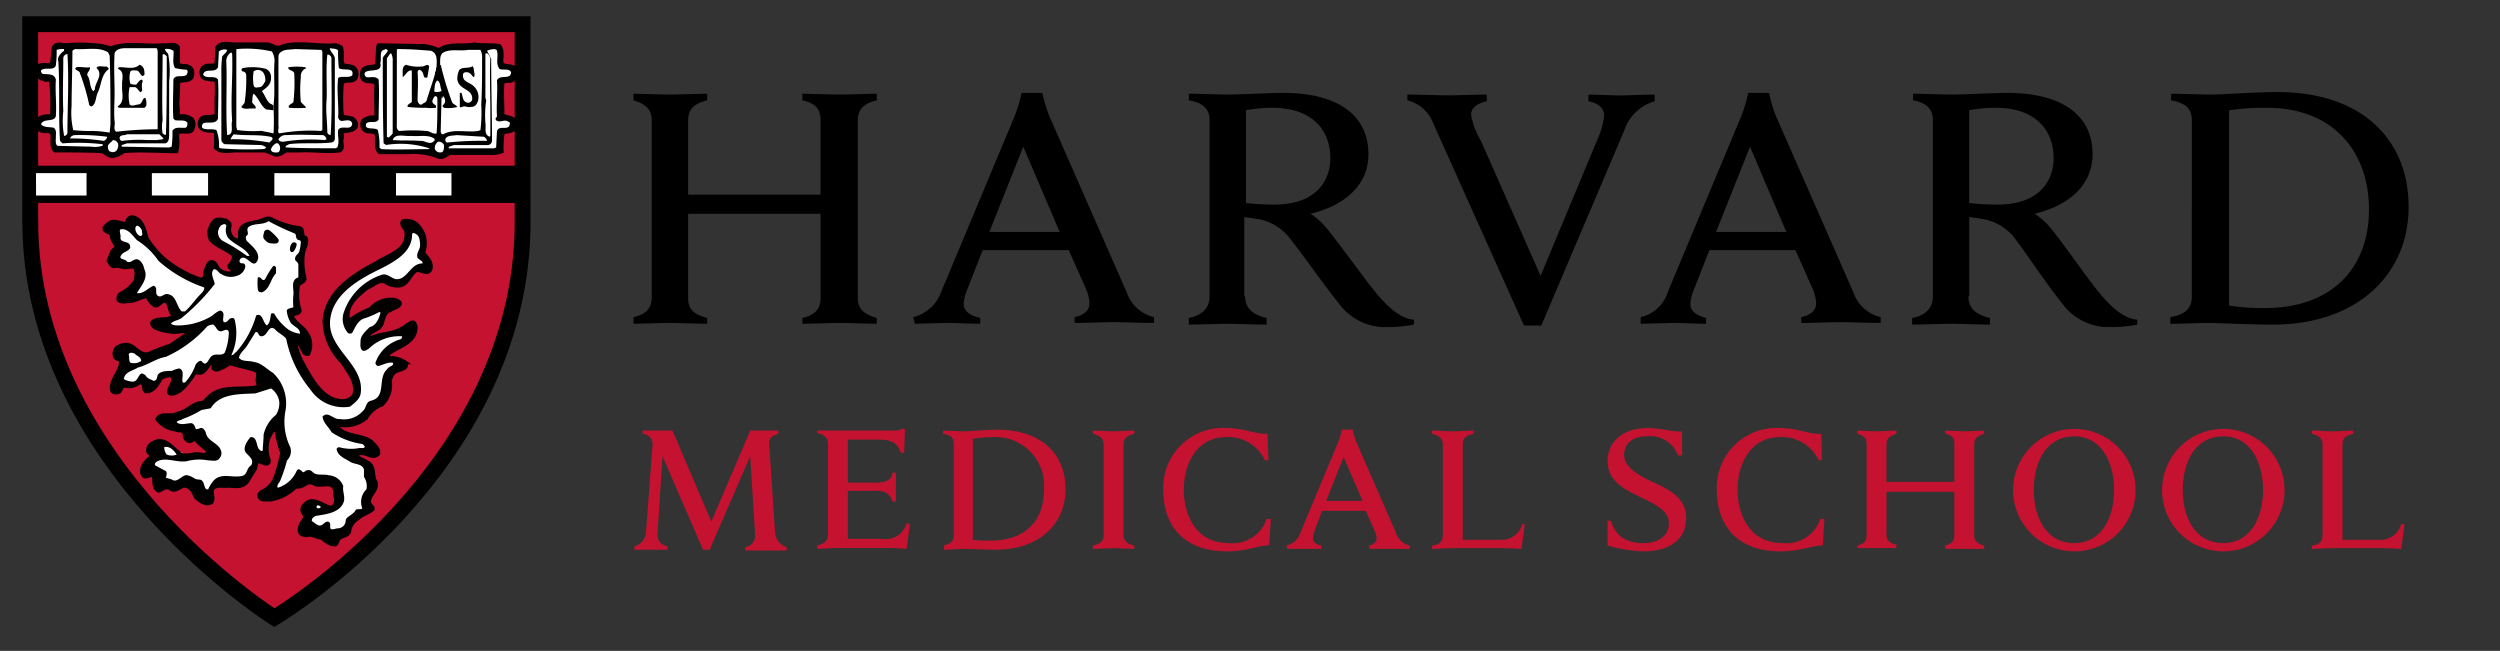 <svg xmlns="http://www.w3.org/2000/svg" xmlns:xlink="http://www.w3.org/1999/xlink" width="169" height="44" viewBox="0 0 169 44"><rect x="0" y="0" width="169" height="44" fill="#333333" stroke="none"/><defs><style>.a,.d{fill:#fff;}.a{stroke:#707070;}.b{clip-path:url(#a);}.c{fill:#c41230;}.e,.f,.g{fill:none;stroke:#000;}.e{stroke-width:1.071px;}.f{stroke-width:0.219px;}.g{stroke-width:0.223px;}</style><clipPath id="a"><rect class="a" width="169" height="44" transform="translate(0.067 -0.247)"/></clipPath></defs><g class="b" transform="translate(-0.067 0.247)"><g transform="translate(1.885 1.389)"><path d="M762.857,986.08a2.5,2.5,0,0,0-1.735-1.51v-.392c.559,0,2.35.056,2.8.056.391,0,2.013-.056,2.572-.056v.449c-.5.112-1.062.391-1.062.9a5.1,5.1,0,0,0,.671,1.789l4.028,9.119,3.8-9.119a5.612,5.612,0,0,0,.5-1.733c0-.5-.448-.839-1.064-.951v-.449c.5,0,1.735.056,2.127.056.335,0,1.789-.056,2.35-.056v.449a3.066,3.066,0,0,0-2.071,2.013l-5.594,13.147H769.01l-6.153-13.706Z" transform="translate(-667.806 -979.423)"/><path d="M727.526,999.287c.727-.168,1.23-.5,1.23-1.342V985.973c0-.783-.5-1.12-1.23-1.342v-.448c.391,0,2.013.056,2.406.056.447,0,2.181-.056,2.574-.056v.448c-.727.168-1.288.5-1.288,1.342v5.035h8.952v-5.035c0-.839-.448-1.174-1.231-1.342v-.448c.392,0,2.071.056,2.574.056.392,0,2.071-.056,2.461-.056v.448c-.727.168-1.286.5-1.286,1.342V998c0,.783.5,1.118,1.286,1.342v.392c-.391,0-2.069-.056-2.461-.056-.447,0-2.181.056-2.574.056v-.392c.727-.168,1.231-.5,1.231-1.342V992.3h-8.952V998c0,.839.5,1.118,1.288,1.342v.392c-.392,0-2.127-.056-2.574-.056-.392,0-2.071.056-2.406.056v-.448Zm18.909,0a2.7,2.7,0,0,0,1.9-1.734l4.979-11.916a10.737,10.737,0,0,0,.447-1.512h1.4a10.743,10.743,0,0,0,.447,1.512l5.259,11.971a2.555,2.555,0,0,0,1.846,1.678v.393c-.56,0-2.351-.056-2.742-.056s-2.071.056-2.63.056v-.393c.783-.168,1.007-.559,1.007-.951a2.729,2.729,0,0,0-.28-1.062l-1.12-2.518h-5.818l-1.006,2.572a3.407,3.407,0,0,0-.28,1.007c0,.448.224.783,1.12,1.007v.392c-.5,0-1.846-.056-2.183-.056l-2.237.056-.112-.448Zm9.9-5.762-2.461-5.762-2.293,5.762Zm-9.9,5.762a2.7,2.7,0,0,0,1.9-1.734l4.979-11.916a10.737,10.737,0,0,0,.447-1.512h1.4a10.743,10.743,0,0,0,.447,1.512l5.259,11.971a2.555,2.555,0,0,0,1.846,1.678v.393c-.56,0-2.351-.056-2.742-.056s-2.071.056-2.63.056v-.393c.783-.168,1.007-.559,1.007-.951a2.729,2.729,0,0,0-.28-1.062l-1.12-2.518h-5.818l-1.006,2.572a3.407,3.407,0,0,0-.28,1.007c0,.448.224.783,1.12,1.007v.392c-.5,0-1.846-.056-2.183-.056l-2.237.056-.112-.448Zm9.9-5.762-2.461-5.762-2.293,5.762Zm39.274,5.762a2.521,2.521,0,0,0,1.847-1.734l4.979-11.916a10.935,10.935,0,0,0,.447-1.512h1.4a10.824,10.824,0,0,0,.448,1.512l5.259,11.971a2.557,2.557,0,0,0,1.845,1.678v.393c-.559,0-2.35-.056-2.74-.056s-2.071.056-2.63.056v-.393c.783-.168,1.007-.559,1.007-.951a2.726,2.726,0,0,0-.28-1.062l-1.119-2.518h-5.818l-1.006,2.572a3.407,3.407,0,0,0-.28,1.007c0,.448.224.783,1.063,1.007v.392c-.5,0-1.846-.056-2.127-.056l-2.293.056v-.448Zm9.846-5.762L803,987.763l-2.293,5.762Zm25.959,5.762c.951-.168,1.454-.559,1.454-1.4V985.973c0-.839-.5-1.174-1.4-1.342v-.448c.5,0,2.237.056,2.684.056.783,0,2.91-.168,4.532-.168,5.538,0,8.839,3.078,8.839,7.777,0,4.532-3.467,7.943-9.175,7.943-1.622,0-3.636-.11-4.363-.11-.448,0-2.071.056-2.574.056v-.448Zm3.972-.783a15.154,15.154,0,0,0,2.406.168c4.643,0,7.05-2.8,7.05-6.657,0-4.028-2.517-6.881-6.882-6.881a16.445,16.445,0,0,0-2.574.168v13.2Z" transform="translate(-686.518 -979.483)"/><path d="M755.441,997.869c0,.783.5,1.23,1.454,1.454v.447c-.5,0-2.181-.055-2.684-.055-.392,0-2.071.055-2.574.055v-.447c.839-.168,1.4-.615,1.4-1.454V985.952c0-.727-.392-1.174-1.4-1.342v-.448c.5,0,2.125.056,2.63.056.783,0,2.908-.112,3.748-.112,3.693,0,5.762,1.512,5.762,4.14,0,2.071-1.566,3.469-3.916,4.029a4.585,4.585,0,0,1,1.062.95c.673.783,2.518,3.357,3.246,4.252s1.678,1.9,2.684,1.958v.335a9.4,9.4,0,0,1-1.845.168,3.87,3.87,0,0,1-3.246-1.623c-.839-1.007-2.35-3.189-3.245-4.308a3.46,3.46,0,0,0-2.405-1.4c-.223-.056-.447-.056-.727-.112v5.372Zm0-6.323a18.523,18.523,0,0,0,1.959.112c2.908,0,3.8-1.678,3.8-3.133,0-2.069-1.4-3.413-3.916-3.413a9.669,9.669,0,0,0-1.79.168v6.265Z" transform="translate(-673.089 -979.463)"/><path d="M786.846,997.869c0,.783.5,1.23,1.454,1.454v.447c-.5,0-2.182-.055-2.684-.055-.393,0-2.071.055-2.574.055v-.447c.839-.168,1.4-.615,1.4-1.454V985.952c0-.727-.391-1.174-1.342-1.342v-.448c.5,0,2.125.056,2.63.056.783,0,2.908-.112,3.747-.112,3.693,0,5.762,1.512,5.762,4.14,0,2.071-1.566,3.469-3.916,4.029a4.607,4.607,0,0,1,1.064.95c.671.783,2.461,3.357,3.188,4.252s1.679,1.9,2.684,1.958v.335a9.4,9.4,0,0,1-1.845.168,3.866,3.866,0,0,1-3.245-1.623c-.839-1.007-2.295-3.189-3.134-4.308a3.46,3.46,0,0,0-2.405-1.4c-.223-.056-.447-.056-.727-.112v5.372Zm0-6.323a18.543,18.543,0,0,0,1.958.112c2.909,0,3.8-1.678,3.8-3.133,0-2.069-1.4-3.413-3.916-3.413a9.694,9.694,0,0,0-1.79.168v6.265Z" transform="translate(-655.599 -979.463)"/><path class="c" d="M769.819,1004.926h.223a2.184,2.184,0,0,0,.727,1.118,2.582,2.582,0,0,0,1.456.393c1.062,0,1.734-.5,1.734-1.343s-.839-1.23-1.847-1.735c-.783-.391-2.293-.95-2.293-2.462,0-1.342,1.062-2.237,2.684-2.237,1.063,0,1.622.28,2.351.224v1.622h-.28a1.991,1.991,0,0,0-2.127-1.288c-1.062,0-1.51.617-1.51,1.232,0,.9,1.007,1.4,1.9,1.847,1.119.5,2.293,1.062,2.293,2.461,0,1.342-1.008,2.237-2.908,2.237a10.258,10.258,0,0,1-2.406-.391v-1.678Z" transform="translate(-662.963 -971.358)"/><path class="c" d="M780.67,1006.544c.393-.112.615-.28.615-.673v-6.209c0-.392-.223-.561-.615-.671v-.224c.168,0,1.064.056,1.288.056s1.118-.056,1.342-.056v.224c-.391.111-.671.279-.671.671v2.574h4.587v-2.574c0-.448-.223-.615-.615-.671v-.224c.224,0,1.063.056,1.342.056.224,0,1.063-.056,1.288-.056v.224c-.392.111-.671.279-.671.671v6.209c0,.392.279.561.671.673v.223H786.6v-.223c.392-.112.615-.28.615-.673v-2.964h-4.587v2.908c0,.449.28.561.671.673v.223h-2.63v-.167Z" transform="translate(-656.92 -971.298)"/><path class="c" d="M781.835,1004.813l-.112,1.791c-.615-.056-1.454.391-2.854.391-2.964,0-4.306-1.791-4.306-4.14a4.039,4.039,0,0,1,4.252-4.2c1.23,0,2.013.449,2.8.392l.056,1.789h-.224a2.72,2.72,0,0,0-2.628-1.566c-1.847,0-2.854,1.622-2.854,3.581,0,1.622.783,3.581,3.02,3.581a2.41,2.41,0,0,0,2.574-1.623Z" transform="translate(-660.322 -971.358)"/><path class="c" d="M787.426,1002.855a4.14,4.14,0,1,1,8.28,0,4.14,4.14,0,1,1-8.28,0Zm6.824,0c0-1.846-.839-3.637-2.684-3.637-1.9,0-2.742,1.735-2.742,3.637,0,1.846.839,3.581,2.742,3.581,1.845,0,2.684-1.735,2.684-3.581Z" transform="translate(-653.157 -971.358)"/><path class="c" d="M793.893,1002.855a4.14,4.14,0,1,1,8.28,0,4.14,4.14,0,1,1-8.28,0Zm6.826,0c0-1.846-.839-3.637-2.686-3.637-1.9,0-2.74,1.735-2.74,3.637,0,1.846.839,3.581,2.74,3.581,1.847,0,2.686-1.735,2.686-3.581Z" transform="translate(-649.555 -971.358)"/><path class="c" d="M735.615,998.807h5.035c.168,0,.447,0,.559-.112h.224l-.056,1.622h-.224c-.168-.5-.447-.9-1.454-.9h-2.127v2.91h1.735a2.31,2.31,0,0,0,.673-.056.663.663,0,0,0,.615-.617h.224v1.958h-.224a.934.934,0,0,0-.615-.671,2.314,2.314,0,0,0-.673-.056h-1.735v3.245h2.407a1.423,1.423,0,0,0,1.566-1.063l.223.056-.223,1.678c-.783-.056-1.231-.056-2.07-.056H736.9c-.223,0-1.118.056-1.4.056v-.223c.447-.112.727-.28.727-.729V999.7c0-.392-.224-.615-.727-.727v-.168Z" transform="translate(-682.075 -971.338)"/><path class="c" d="M748.2,999.718c0-.392-.224-.617-.729-.727v-.224c.28,0,1.175.056,1.4.056s1.118-.056,1.4-.056v.224c-.5.111-.727.279-.727.727v6.1c0,.392.224.617.727.729v.223c-.28,0-1.12-.056-1.4-.056-.224,0-1.12.056-1.4.056v-.223c.5-.112.729-.28.729-.729v-6.1Z" transform="translate(-675.411 -971.298)"/><path class="c" d="M755.877,1006.564a1.291,1.291,0,0,0,.951-.9l2.572-6.155a6.67,6.67,0,0,0,.224-.783h.727a6.667,6.667,0,0,0,.224.783l2.686,6.155a1.291,1.291,0,0,0,.951.9v.223h-2.742v-.223c.392-.112.5-.28.5-.5a1.262,1.262,0,0,0-.167-.559l-.56-1.288h-2.964l-.5,1.344a2.056,2.056,0,0,0-.111.5c0,.224.111.392.559.5v.223h-2.293l-.056-.223Zm5.147-3.022-1.288-2.964-1.175,2.964Z" transform="translate(-670.728 -971.318)"/><path class="c" d="M757.8,1004.813l-.112,1.791c-.615-.056-1.454.391-2.852.391-2.966,0-4.308-1.791-4.308-4.14a4.039,4.039,0,0,1,4.252-4.2c1.23,0,2.013.449,2.8.392l.056,1.789H757.4a2.72,2.72,0,0,0-2.628-1.566c-1.847,0-2.854,1.622-2.854,3.581,0,1.622.783,3.581,3.02,3.581a2.41,2.41,0,0,0,2.574-1.623Z" transform="translate(-673.71 -971.358)"/><path class="c" d="M768.3,1005.088a1.464,1.464,0,0,1-1.568,1.063H764.27v-6.433c0-.448.224-.617.727-.727v-.224c-.279,0-1.174.056-1.4.056s-1.118-.056-1.4-.056v.224c.5.111.727.335.727.727v6.1c0,.449-.224.673-.727.729v.223c.28,0,1.174-.056,1.4-.056h2.574c.839,0,1.342,0,2.071.056l.223-1.678Z" transform="translate(-667.206 -971.298)"/><path class="c" d="M806.439,1005.088a1.463,1.463,0,0,1-1.566,1.063h-2.405v-6.433c0-.448.223-.617.727-.727v-.224c-.28,0-1.175.056-1.4.056s-1.119-.056-1.4-.056v.224c.5.111.727.335.727.727v6.1c0,.449-.223.673-.727.729v.223c.28,0,1.175-.056,1.4-.056h2.572c.839,0,1.343,0,2.071.056l.224-1.678Z" transform="translate(-645.933 -971.298)"/><path class="c" d="M740.965,1006.564c.5-.112.727-.28.727-.729v-6.153c0-.448-.28-.615-.727-.671v-.224c.279,0,1.174.056,1.4.056.392,0,1.454-.112,2.293-.112,2.854,0,4.588,1.566,4.588,4.028,0,2.349-1.791,4.084-4.7,4.084-.839,0-1.789-.056-2.181-.056-.224,0-1.063.056-1.342.056v-.279Zm2.013-.393a7.473,7.473,0,0,0,1.176.056c2.405,0,3.635-1.342,3.635-3.469a3.289,3.289,0,0,0-3.523-3.525,8.477,8.477,0,0,0-1.288.112v6.825Z" transform="translate(-679.033 -971.318)"/><path class="c" d="M737.072,1005.649l-.391-5.93c-.056-.392.168-.617.615-.727v-.224h-1.9l-2.628,6.153-2.63-6.153h-2.015v.224a.689.689,0,0,1,.671.727l-.447,5.93a1.062,1.062,0,0,1-.783.95v.224H729.8v-.224c-.559-.167-.671-.447-.671-.839l.336-5.258,2.74,6.321h.448l2.74-6.321.336,5.314a.8.8,0,0,1-.671.839v.224h2.8v-.224a1.13,1.13,0,0,1-.783-1.006Z" transform="translate(-686.498 -971.298)"/><path class="c" d="M717.915,981.124H701.243l-.056,13.315c0,16.335,16.393,26.742,16.56,26.854l.056.056a.564.564,0,0,0,.168-.056c2.8-1.847,16.672-11.693,16.672-26.742V981.18c-.056-.056-16.728-.056-16.728-.056Zm16.616,11.8H701.523v-1.9h33.007v1.9Z" transform="translate(-701.187 -981.124)"/><path d="M706.609,982.264c1.12-.447,2.351-.112,3.581-.224.336.056.783-.168,1.007.168v1.063c.112.279.5.112.671.224a.453.453,0,0,1,.28.279.792.792,0,0,1-.056.5c-.224.223-.5.167-.839.223l-.112.112c.056.671-.112,1.232,0,1.847,0,.112-.056.336.112.391a1.07,1.07,0,0,1,.839.224.643.643,0,0,1,.056.561c-.112.671-1.175-.112-1.063.671a2.727,2.727,0,0,1-.056.951c-1.23,0-2.462-.112-3.581,0a1.677,1.677,0,0,1-.783.335,1.353,1.353,0,0,1-.615-.335c-1.118-.056-2.181-.056-3.245-.056-.336-.28-.112-.783-.224-1.176-.166-.224-.447-.056-.671-.168-.168,0-.224-.168-.28-.279a.8.8,0,0,1,.168-.617,1.311,1.311,0,0,1,.671-.112l.112-.11a15.106,15.106,0,0,0-.056-2.239c-.11-.167-.335,0-.447-.112a.622.622,0,0,1-.448-.391.449.449,0,0,1,.112-.5c.224-.28.673.054.9-.224l.112-1.063c.168-.336.559-.168.9-.168a9.557,9.557,0,0,1,1.791,0,3.641,3.641,0,0,1,1.174.224Z" transform="translate(-700.959 -980.641)"/><path class="d" d="M706.328,989.676l-.056.224c0,.112-.112.223-.224.167l-.447-.054a.79.79,0,0,0-.5-.056c-.056.056-.168.11-.28.222a.055.055,0,0,1,.056.056c.112.056.336.112.392.392a.706.706,0,0,0,.224.5l.056.112a.206.206,0,0,1,.056.168c0,.056,0,.056-.056.112l-.224.279-.112.112s-.112.28-.168.392q.084.168.168.168a1.854,1.854,0,0,1,.559,0l.336.054h.168a.838.838,0,0,1,.5.056,1.867,1.867,0,0,1,.168.337.5.5,0,0,1,.056.28.7.7,0,0,1-.056.335l-.056.168c0,.056,0,.112-.056.112a2.594,2.594,0,0,1-1.175,1.007h.056v.056h0a.459.459,0,0,0,.392,0h.112a1.271,1.271,0,0,0,.615-.168l.615-.168c.112-.056.168.056.224.112a1.966,1.966,0,0,0,.392.5l.111-.112a.568.568,0,0,1,.616-.167.055.055,0,0,1,.056.056,1,1,0,0,1,.335.559c.056.112.056.28.168.336a.169.169,0,0,1,.056.111V996a.362.362,0,0,1-.28.336h-.056l-.056.056-.5.112a1.042,1.042,0,0,0-.447.112.054.054,0,0,0,.056.054,3.448,3.448,0,0,0,.894.224l.168.056h1.063c.112,0,.112.056.168.112s0,.168-.056.224l-.112.168-.056.055-1.063.728c-.056,0-.615.223-.615.223l-.839.336h-.056a1.294,1.294,0,0,1-1.063-.336.775.775,0,0,0-.559-.279.636.636,0,0,0-.447.167c-.056.056-.056.112-.056.224v.112h.056c.111.056.335.112.335.392a1.774,1.774,0,0,1-.335.95,1.954,1.954,0,0,0-.28.728v.056c0,.054,0,.11.056.11h.112l.056-.11a.6.6,0,0,1,.391-.337h.056c.448.056.671,0,.839-.168a.173.173,0,0,1,.112-.056.533.533,0,0,1,.392.112.489.489,0,0,1,.166.336v.112c.28-.056.449-.28.673-.616l.111-.168c.056-.055.112-.111.168-.111l.168-.056a.825.825,0,0,1,.727,0c.056.056.112.112.112.167v.168a1.645,1.645,0,0,1-.168.56.567.567,0,0,0-.056.222,2.043,2.043,0,0,0,1.007-.839l.168-.222a.557.557,0,0,1,.5-.392h.056c.168.056.224,0,.392-.28l.335-.335c.056-.056.056-.056.168-.056h.112a.205.205,0,0,1,.168.056c.056.056.056.056.056.112v.335h0c.056,0,.223-.112.335-.112l.448-.279c.056-.056.112-.056.223,0l1.678.447a.518.518,0,0,1,.392.56v.335c0,.056,0,.056.056.112a.206.206,0,0,1,.056.168v.112c-.056.166-.224.335-.671.335l-.839.056a2.617,2.617,0,0,0-1.847.448l-.448.447a.2.2,0,0,1-.167.056,1.567,1.567,0,0,0-.839.336,1.965,1.965,0,0,1-.839.391,1.655,1.655,0,0,1-.729.112c-.223,0-.335,0-.391.056a1.91,1.91,0,0,0,1.007.5,1.246,1.246,0,0,1,.223.056.523.523,0,0,1,.56.28v.112c0,.224.056.335.168.335h.056a.474.474,0,0,1,.559,0l.391.392.448.447a.17.17,0,0,1,0,.224c-.168.336-.559.28-.783.28H710.8a1.077,1.077,0,0,1-1.174-.28l.056.056-.5-.168a1.389,1.389,0,0,0-.839-.447c-.335.112-.5.224-.5.391h0l.056.112.168.168a.173.173,0,0,1,.056.112v.056c0,.056-.056.112-.112.168-.28.167-.617.447-.617.783v.167a.2.2,0,0,0,.112-.055.641.641,0,0,1,.56,0c.056.055.111.11.111.167v.28a.94.94,0,0,0,.112.5.2.2,0,0,0,.112-.056.755.755,0,0,1,.839,0,.56.56,0,0,0,.336-.11l.335-.168h.056a1.077,1.077,0,0,1,.951.839h0c.28.223.5.335.671.279v-.279a2.438,2.438,0,0,1-.056-.28.517.517,0,0,1,.393-.559c.056,0,.559-.056.559-.056h.392c.5.056.9.056,1.062-.28,0,0,.392-.615.448-.727,0-.056.056-.391.056-.391a.149.149,0,0,1,.168-.168.746.746,0,0,1,.5.056.173.173,0,0,1,.112.056,2.249,2.249,0,0,1-.168-.839,1.235,1.235,0,0,1,.056-.449,2.874,2.874,0,0,1,.5-1.007.246.246,0,0,1,.28-.056l.112.056.168.168.112.559a3.419,3.419,0,0,0,.279,1.007c0,.056.056.056,0,.112l-.223.783-.168.615a2.074,2.074,0,0,1-1.12,1.343v.056h.448a2.706,2.706,0,0,0,1.622-.839c.056-.056.167-.112.223-.056.112.056.224,0,.392-.112a.736.736,0,0,1,.839-.056.615.615,0,0,0,.559.056c.336,0,.9-.056,1.007.559v.392a.764.764,0,0,1-.5,1.007h-.112l-.615-.224c-.5-.224-.729-.28-.951,0a.423.423,0,0,0-.112.224c.056.167.279.5,0,.783l.056-.056-.056.056c-.168.279-.28.447-.168.671,0,0,.056.056.224,0a1.091,1.091,0,0,1,.727.056l.28.112a.2.2,0,0,1,.111.056l.112.056a1.71,1.71,0,0,0,.615.335v-.056l.112-.279a3.211,3.211,0,0,1,.393-.225c.224-.112.28-.112.28-.224a1.453,1.453,0,0,1,.727-1.007c.056,0,.112-.056.167-.056a1.017,1.017,0,0,0,.5-.223v-.056l-.112-.112c-.056-.056-.056-.112-.112-.112v-.168a1.647,1.647,0,0,1,.28-.727.9.9,0,0,0,.168-.447.423.423,0,0,0-.056-.224.055.055,0,0,0-.056-.056l-.056-.392c-.056-.279-.056-.447-.224-.615l-.447-.224-.168-.167c-.112-.056-.112-.112-.112-.224,0-.224.112-.336.391-.392h.056a.949.949,0,0,1,.783.112,1.2,1.2,0,0,0,.336.056,2.617,2.617,0,0,0-.336-.5,2.744,2.744,0,0,0-.95-.336,2.106,2.106,0,0,1-1.456-.783.281.281,0,0,1,0-.336l.056-.054a.337.337,0,0,1,.224-.056,2,2,0,0,0,1.79-.393,2.682,2.682,0,0,1,1.119-.951c.391-.279.447-.783.447-1.4a1.068,1.068,0,0,1,.392-.783l.5-.224c.168-.056.224-.056.224-.112a1.768,1.768,0,0,0-.9-.223.206.206,0,0,1-.168-.056c-.168-.056-.168-.168-.224-.28v-.056a.379.379,0,0,1,.224-.337l.056-.056.056-.055.5-.28c.671-.392,1.119-.615,1.119-1.176h0v-.056c-.056.056-.168.056-.224.168l-.447.224a3.852,3.852,0,0,1-1.063.335,2.667,2.667,0,0,0-1.007.336c-.056,0-.056.056-.112.056-.112,0-.279-.056-.279-.224v-.168a.436.436,0,0,1,.11-.279.874.874,0,0,1,.449-.336c.224-.112.336-.168.391-.335l.056-.168a1.289,1.289,0,0,1,.616-.839,1.846,1.846,0,0,0,.335-.168.2.2,0,0,0,.112-.056l-.056-.056c-.559-.168-1.118.28-1.454.561l-.056.055-.28.056a2.556,2.556,0,0,0-1.006.616c0,.056-.056.056-.112.056a.376.376,0,0,1-.336-.056.308.308,0,0,1-.168-.28c-.112-.9.616-1.566,1.175-2.071l.112-.11.112-.056.335-.168a1.007,1.007,0,0,1,1.063-.168,1.42,1.42,0,0,0,.9.224c.168-.056.279-.224.447-.448a2.3,2.3,0,0,1,.5-.559c.223-.112.447,0,.615,0a1.276,1.276,0,0,1,.224.056l.056-.056v-.056a1.037,1.037,0,0,0-.28-.559l-.224-.28c-.056-.056-.056-.056-.056-.112V991.8a1.644,1.644,0,0,0,.112-.559,1.414,1.414,0,0,0-.5-1.119,1.329,1.329,0,0,0-.561-.166.188.188,0,0,0,.056.11l.224.448v.168c0,1.006-.839,1.454-1.566,1.791l-.615.335c-1.4.727-3.245,1.847-3.357,3.693a3.671,3.671,0,0,0,1.174,2.63.054.054,0,0,0,.056.054l.28.392a2.8,2.8,0,0,1,.615,1.51,1.393,1.393,0,0,1-.056.448c-.223.559-.9.559-1.118.559-1.4-.112-2.127-1.51-2.686-2.517l-.112-.168-.112-.224a2.364,2.364,0,0,1-.335-1.062c0-.056,0-.168.054-.168a.371.371,0,0,1,.5-.056c.056,0,.28.392.28.392a.206.206,0,0,1,.054.167c0-.056.056-.112.056-.223a2.38,2.38,0,0,0-.222-.783l-.056-.056a1.3,1.3,0,0,0-.392-.392,1.639,1.639,0,0,1-.559-.671v-.112c0-.336.28-.391.391-.447h.056a3.616,3.616,0,0,1-.166-1.119,1.945,1.945,0,0,1,.054-.559h0l.336-.336c.112-.056.112-.056.112-.112a4.57,4.57,0,0,1-.112-1.23v-.5a3.54,3.54,0,0,1,.112-.391,1.425,1.425,0,0,0,.112-.392v-.112a.591.591,0,0,1-.28-.5V990.4h.056a3.418,3.418,0,0,1-1.51-.447l-.449-.224c-.11-.056-.223,0-.391.112l-.28.112-.279.056a1.408,1.408,0,0,0-.729.278c-.11.112-.11.28-.11.5v.223c-.056.168-.168.224-.224.224a.46.46,0,0,1-.392-.056h-.056a.947.947,0,0,1-.5-1.119.57.57,0,0,0-.056-.167.747.747,0,0,0-.5-.056.565.565,0,0,0-.28.447.2.2,0,0,0-.056.112v.056a.654.654,0,0,0,.112.392,3.2,3.2,0,0,0,.783.5l.727.391c.056.056.056.056.056.112s.056.168.056.224a1.016,1.016,0,0,1-.224.615h0a.522.522,0,0,1,.224.392v.112a.177.177,0,0,1-.168.167,1.425,1.425,0,0,1-1.174-.223l-.224-.28q-.084-.168-.168-.168a.565.565,0,0,0-.056.168l-.112.224v.168a.808.808,0,0,1-.223.559.206.206,0,0,1-.168.056h-.224a8.368,8.368,0,0,1-2.574-1.4,4.378,4.378,0,0,1-.951-1.064l-.223-.28-.056-.056-.056-.279c-.168-.561-.28-.9-.673-1.007-.111-.112-.167-.112-.167-.112Zm.559,3.245Zm-1.734-.392h0Zm8.056.336c.056-.056.056-.056.056-.112h0a.2.2,0,0,0-.056.112Zm4.308,2.966Zm-5.314,3.692Zm.056.056Zm-4.756,1.4Zm7.945,4.757v0Zm.279,2.349h0Z" transform="translate(-699.166 -976.361)"/><path class="e" d="M701.331,994.439V981.124h33.287V994.5c0,16.84-16.784,26.742-16.784,26.742s-16.5-10.351-16.5-26.8Z" transform="translate(-701.107 -981.124)"/><path d="M722.767,1009.19h0c-.112-.112-.224-.28-.28-.336-.111-.615.783-1.007.336-1.622-.112-.392,0-.839-.392-1.119a6.824,6.824,0,0,0-.894-.447c0-.168.223-.112.279-.168.5-.112.9.447,1.288,0,.056-.336-.28-.615-.5-.839-.727-.5-1.79-.28-2.349-1.064l.056-.056a2.233,2.233,0,0,0,1.959-.447,2.05,2.05,0,0,1,1.062-.9,1.836,1.836,0,0,0,.56-1.566.9.9,0,0,1,.279-.615c.28-.224.951-.168.783-.672a1.9,1.9,0,0,0-1.174-.335c-.224-.112.056-.28.112-.336.671-.447,1.791-.727,1.734-1.79-.056-.11-.056-.279-.224-.279-.28.056-.5.335-.783.447-.671.392-1.454.28-2.127.671-.111,0-.111-.167-.056-.223.224-.336.729-.336.9-.783.112-.336.168-.783.56-.9.223-.168.559-.168.671-.449,0-.168-.224-.224-.336-.279a1.794,1.794,0,0,0-1.679.615,5.169,5.169,0,0,0-1.342.727c-.056,0-.168,0-.168-.112-.112-.9.671-1.51,1.288-2.015.391-.111.783-.615,1.23-.391a1.431,1.431,0,0,0,1.063.224c.5-.168.559-.727,1.007-1.007.335-.112.783.391,1.006-.112.112-.5-.279-.783-.5-1.119a1.753,1.753,0,0,0-.5-1.957,1.056,1.056,0,0,0-.9-.168c-.224.28.223.5.223.783.112,1.231-1.23,1.51-2.069,2.069-1.51.785-3.357,1.959-3.469,3.917a4.032,4.032,0,0,0,1.231,2.8c.391.672,1.006,1.287.783,2.183a.921.921,0,0,1-.9.391c-1.288-.112-2.015-1.566-2.574-2.574a4.613,4.613,0,0,1-.448-1.23c.056-.056.112-.056.224,0,.224.224.224.727.615.671a1.376,1.376,0,0,0-.111-1.454c-.224-.392-.729-.615-.951-1.063,0-.335.447-.112.5-.447a3.47,3.47,0,0,1-.112-1.679c.112-.224.448-.224.448-.5a4.183,4.183,0,0,1-.112-1.678c.056-.335.335-.727.168-1.062-.393-.112-.056-.617-.449-.673a5.432,5.432,0,0,1-1.9-.615c-.335-.112-.559.112-.839.168-.391.112-.839.112-1.118.391-.224.224-.168.5-.168.839-.056.168-.224,0-.336,0a.8.8,0,0,1-.335-.839c.056-.166,0-.278-.168-.391a.855.855,0,0,0-.727-.112c-.28.112-.392.448-.5.727a1.3,1.3,0,0,0,.112.671c.448.448,1.064.617,1.512,1.007.111.28-.112.5-.28.727,0,.224.335.224.28.448a1,1,0,0,1-.951-.224c-.168-.168-.224-.5-.5-.5s-.279.335-.391.5c-.112.224,0,.5-.224.671h-.168a7.743,7.743,0,0,1-2.461-1.4,6.5,6.5,0,0,1-1.118-1.342c-.168-.561-.28-1.288-.951-1.456a.375.375,0,0,0-.392.224l-.056.224c-.335,0-.671-.224-1.063-.112a1.542,1.542,0,0,0-.447.391c0,.392.447.224.5.56,0,.279.224.5.336.727-.112.168-.28.224-.336.391l-.223.561c.112.166.223.391.391.391.28-.112.56.112.895.056.224,0,.5-.168.559.168.112.28,0,.5,0,.727a2.682,2.682,0,0,1-1.062.9.534.534,0,0,0-.112.392c.168.223.5.111.727.111.447,0,.783-.279,1.232-.335a1.353,1.353,0,0,0,.5.615c.336.112.447-.391.783-.28.28.224.224.617.447.9,0,.168-.111.168-.223.224-.392.112-.9,0-1.175.28-.056.168.112.335.224.391a3.636,3.636,0,0,0,1.118.28c.336.056.729-.112,1.064,0l-.112.168-1.062.727a11.24,11.24,0,0,0-1.456.559c-.671.168-.95-.671-1.566-.615a1.019,1.019,0,0,0-.615.224.608.608,0,0,0-.112.615c.112.224.392.112.392.335,0,.616-.56,1.063-.617,1.678,0,.168,0,.337.224.392a.492.492,0,0,0,.392-.056c.112-.112.112-.337.335-.391a1.045,1.045,0,0,0,1.007-.224c.112,0,.28.112.28.224,0,.167,0,.335.168.391.559,0,.783-.559,1.062-.952.224-.056.5-.224.727-.056.112.392-.223.616-.279,1.008,0,.112.112.168.223.168.673-.112,1.007-.671,1.4-1.175.056-.112.112-.279.335-.279.5.166.617-.448.951-.672h.112c.056.168-.056.28,0,.392.224.224.448,0,.671-.056l.448-.28c.559.168,1.118.28,1.679.448.447.168,0,.671.279.951-.056.167-.279.223-.447.223-.952.112-2.071-.111-2.854.56l-.447.447c-.727,0-1.064.615-1.734.727-.449.28-1.12-.112-1.4.392a1.767,1.767,0,0,0,1.23.727c.224.112.5,0,.615.224,0,.223.056.5.336.559.168.056.28-.224.5-.056.224.336.617.5.783.783-.166.28-.5.112-.783.112h-.056c-.391.056-.894.224-1.174-.112-.392-.28-.727-.783-1.342-.783-.336.112-.673.224-.729.559-.056.224.168.28.28.448-.391.28-.783.671-.671,1.174.056.112.112.224.224.224.223,0,.335-.168.559-.056.056.336-.056.839.336,1.007.279-.056.5-.393.838-.112.336.168.561-.168.9-.224.448,0,.617.448.783.783.28.224.673.56,1.063.336.28-.391-.224-.839.28-1.064.28-.112.559,0,.9-.056.5.056,1.062.112,1.342-.447l.448-.727.11-.448c.28-.111.673.392.839-.056a2.227,2.227,0,0,1-.11-1.342,1.99,1.99,0,0,1,.447-.839l.112.056a7.2,7.2,0,0,0,.391,1.566,13.558,13.558,0,0,1-.391,1.454,1.754,1.754,0,0,1-1.007,1.176c-.112.112-.224.224-.112.391.112.224.448.112.671.168a3.211,3.211,0,0,0,1.791-.9c.5.112.727-.447,1.175-.222.447.334,1.286-.28,1.454.5-.056.336.28.951-.28,1.119-.559-.112-1.23-.839-1.789-.168a.408.408,0,0,0-.112.5c.112.168.224.336.056.5-.168.279-.392.615-.224.9.112.167.337.167.5.167.336-.11.617.168.951.168.28.224.56.5.951.448.168-.112.112-.28.224-.392.224-.224.727-.168.727-.615a1.237,1.237,0,0,1,.615-.783c.112-.168.783-.336.951-.615Z" transform="translate(-699.326 -976.462)"/><path class="f" d="M722.767,1009.19h0c-.112-.112-.224-.28-.28-.336-.111-.615.783-.951.336-1.622-.112-.392,0-.839-.392-1.119a6.824,6.824,0,0,0-.894-.447c0-.168.223-.112.279-.168.5-.112.9.447,1.288,0,.056-.336-.28-.615-.5-.839-.727-.5-1.79-.28-2.349-1.064l.056-.056a2.233,2.233,0,0,0,1.959-.447,2.05,2.05,0,0,1,1.062-.9,1.836,1.836,0,0,0,.56-1.566.9.9,0,0,1,.279-.615c.28-.224.951-.168.783-.672a1.9,1.9,0,0,0-1.174-.335c-.168-.112.056-.28.112-.336.671-.447,1.791-.727,1.734-1.79-.056-.11-.056-.279-.224-.279-.28.056-.5.335-.783.447-.671.392-1.454.28-2.127.671-.111,0-.111-.167-.056-.223.224-.336.729-.336.9-.783.112-.336.168-.783.56-.9.223-.168.559-.168.671-.449,0-.168-.224-.224-.336-.279a1.794,1.794,0,0,0-1.679.615,5.169,5.169,0,0,0-1.342.727c-.056,0-.168,0-.168-.112-.112-.9.671-1.51,1.288-2.015.391-.111.783-.615,1.23-.391a1.431,1.431,0,0,0,1.063.224c.5-.168.615-.727,1.007-1.007.335-.112.783.391,1.006-.112.112-.5-.279-.783-.5-1.119a1.753,1.753,0,0,0-.5-1.957,1.056,1.056,0,0,0-.9-.168c-.224.28.223.5.223.783.112,1.231-1.23,1.51-2.069,2.069-1.51.785-3.357,1.959-3.469,3.917a4.032,4.032,0,0,0,1.231,2.8c.391.672,1.006,1.287.783,2.183a.921.921,0,0,1-.9.391c-1.288-.112-2.015-1.566-2.574-2.574a4.613,4.613,0,0,1-.448-1.23c.056-.056.112-.056.224,0,.224.224.224.727.615.671a1.376,1.376,0,0,0-.111-1.454c-.224-.392-.729-.615-.951-1.063,0-.335.447-.112.5-.447a3.47,3.47,0,0,1-.112-1.679c.112-.224.448-.224.448-.5a4.183,4.183,0,0,1-.112-1.678c.056-.335.335-.727.168-1.062-.393-.112-.056-.617-.449-.673a5.432,5.432,0,0,1-1.9-.615c-.335-.112-.559.112-.839.168-.391.112-.839.112-1.118.391-.224.224-.168.5-.168.839-.056.168-.224,0-.336,0a.8.8,0,0,1-.335-.839c.056-.166,0-.278-.168-.391a1.117,1.117,0,0,0-.727-.112c-.28.112-.392.448-.5.727a1.3,1.3,0,0,0,.112.671c.448.448,1.064.617,1.512,1.007.111.28-.112.5-.28.727,0,.224.335.224.28.448a1,1,0,0,1-.951-.224c-.168-.168-.224-.5-.5-.5s-.279.335-.391.5c-.112.224,0,.5-.224.671h-.168a7.743,7.743,0,0,1-2.461-1.4,6.5,6.5,0,0,1-1.118-1.342c-.168-.561-.28-1.288-.951-1.456a.375.375,0,0,0-.392.224l-.056.224c-.335,0-.671-.224-1.063-.112a1.542,1.542,0,0,0-.447.391c0,.392.447.224.5.56,0,.279.224.5.336.727-.112.168-.28.224-.336.391l-.223.561c.112.166.223.391.391.391.28-.112.56.112.895.056.224,0,.5-.168.559.168.112.28,0,.5,0,.727a2.682,2.682,0,0,1-1.062.9.534.534,0,0,0-.112.392c.168.223.5.111.727.111.447,0,.783-.279,1.232-.335a1.353,1.353,0,0,0,.5.615c.336.112.447-.391.783-.28.28.224.168.617.447.9,0,.168-.111.168-.223.224-.392.112-.9,0-1.175.28-.056.168.112.335.224.391a3.636,3.636,0,0,0,1.118.28c.336.056.729-.112,1.064,0l-.112.168-1.062.727a11.24,11.24,0,0,0-1.456.559c-.671.168-.95-.671-1.566-.615a1.019,1.019,0,0,0-.615.224.608.608,0,0,0-.112.615c.112.224.392.112.392.335,0,.616-.56,1.063-.617,1.678,0,.168,0,.337.168.392a.492.492,0,0,0,.392-.056c.112-.112.112-.337.335-.391a1.045,1.045,0,0,0,1.007-.224c.112,0,.28.112.28.224,0,.167,0,.335.168.391.559,0,.783-.559,1.062-.952.224-.056.5-.224.727-.056.112.392-.223.616-.279,1.008,0,.112.112.168.223.168.673-.112,1.008-.671,1.4-1.175.056-.112.112-.279.335-.279.5.166.617-.448.951-.672h.112c.056.168-.056.28,0,.392.224.224.448,0,.671-.056l.448-.28c.559.168,1.118.28,1.678.448.447.168,0,.671.279.951-.056.167-.279.223-.447.223-.951.112-2.071-.111-2.854.56l-.447.447c-.727,0-1.063.615-1.734.727-.447.28-1.12-.112-1.4.392a1.768,1.768,0,0,0,1.23.727c.224.112.5,0,.615.224,0,.223.056.5.336.559.168.056.28-.224.5-.056.224.336.617.5.785.783-.168.28-.5.112-.785.112h-.054c-.392.056-.9.224-1.175-.112-.392-.28-.727-.783-1.342-.783-.336.112-.673.224-.729.615-.054.224.168.28.28.448-.391.279-.783.671-.671,1.174.056.112.112.224.224.224.222,0,.335-.168.559-.056.056.336-.056.839.336,1.008.279-.056.5-.393.839-.112.335.168.615-.168.894-.224.448,0,.617.449.785.783.279.224.671.56,1.062.336.28-.392-.223-.839.28-1.063.28-.112.559,0,.9-.056.5.056,1.063.112,1.342-.447l.448-.727.112-.448c.279-.112.671.392.839-.056a2.218,2.218,0,0,1-.112-1.342,2.013,2.013,0,0,1,.447-.839l.112.056a7.134,7.134,0,0,0,.392,1.566,13.975,13.975,0,0,1-.392,1.454,1.752,1.752,0,0,1-1.007,1.175c-.112.112-.224.224-.112.391.112.224.449.112.673.168a3.21,3.21,0,0,0,1.789-.9c.5.112.729-.447,1.176-.223.447.335,1.286-.28,1.454.5-.056.336.28.951-.279,1.119-.56-.112-1.231-.839-1.79-.168a.407.407,0,0,0-.112.5c.112.168.224.336.056.5-.168.278-.392.615-.224.9.112.167.336.167.5.167.336-.112.617.168.951.168.28.224.56.5.951.448.168-.112.112-.28.224-.392.224-.224.727-.168.727-.615a1.237,1.237,0,0,1,.615-.783c.168-.224.839-.392,1.007-.671Z" transform="translate(-699.326 -976.462)"/><path class="d" d="M710.051,989.94a.952.952,0,0,0,.112.783c.447.5,1.174.671,1.454,1.23h-.168a12.656,12.656,0,0,0-1.622-1.007.681.681,0,0,1-.335-.671c.056-.168.112-.391.335-.447.112-.056.224,0,.224.112Z" transform="translate(-696.568 -976.289)"/><path class="d" d="M715.83,990.515c.112.112,0,.391.28.447a.121.121,0,0,1,.112.112,2.793,2.793,0,0,1-.112.671c-.056.168-.28.224-.28.5,0,.112.168.168.224.334v.9c-.559.168-.279.839-.335,1.176a4.2,4.2,0,0,0,0,.839c-.112.056-.392.056-.448.224a1.868,1.868,0,0,0,.28.839c.224.279.615.335.615.727a1.876,1.876,0,0,1-.783-.28,3.5,3.5,0,0,1-.951-1.063.171.171,0,0,0-.224,0c-.056.28-.056.616-.279.783-.28-.167-.28-.894-.727-.671a6.251,6.251,0,0,1-1.344,2.461c-.112.056-.168.224-.335.224a3.537,3.537,0,0,0,.223-2.406c-.056-.168-.223-.112-.335-.056-.112.112-.224.28-.392.224-.168-.224.168-.617-.223-.783-.28.056-.5.335-.729.447a4.422,4.422,0,0,1-2.237.559.8.8,0,0,1-.391-.11c.167-.224.5-.224.727-.393a14.4,14.4,0,0,0,2.237-2.293c-.056-.336-.336-.727-.056-1.007.224,0,.336.28.5.336a1.207,1.207,0,0,0,1.063.111.782.782,0,0,0,.559-.615c0-.112-.055-.224-.167-.224s-.168,0-.224-.11a.256.256,0,0,1,.224-.28c.391,0,.727.783,1.006.168.168-.5-.335-.9-.671-1.232a.344.344,0,0,1-.112-.391c.28-.168-.056-.392.168-.617.392-.279.951-.11,1.344-.391a16.746,16.746,0,0,0,1.789.839Z" transform="translate(-697.704 -976.361)"/><path class="d" d="M706.342,990.236c0,.112.056.224,0,.28-.112.112-.224,0-.28-.056a.605.605,0,0,1-.168-.392c.056-.447.448,0,.448.168Z" transform="translate(-698.565 -976.25)"/><path class="d" d="M706.38,990.767a4.939,4.939,0,0,1,1.456,1.4,9.042,9.042,0,0,0,3.077,1.791c.056.167-.112.335-.224.447-.391.392-.671.839-1.063,1.175H709.4c-.392-.392-.336-1.119-1.007-1.175-.224,0-.392.28-.615.112s.056-.559-.28-.671c-.392.167-.671.559-1.119.5.28-.5.783-1.007.5-1.622-.056-.28-.224-.615-.5-.671-.279,0-.391.279-.671.168-.112-.224-.615-.112-.391-.449.167-.28.783-.28.559-.727-.168-.224-.615-.112-.615-.447.056-.168-.112-.448,0-.56.5-.112.839.448,1.118.727Z" transform="translate(-698.939 -976.166)"/><path class="d" d="M722.637,990.962c.056.336-.279.559-.168.9.112.168.392.224.336.391-.839,0-1.007,1.12-1.79,1.063-.335-.056-.615-.447-1.007-.279a4.023,4.023,0,0,0-2.518,2.517,1.417,1.417,0,0,0,.28,1.4.25.25,0,0,0,.28,0c.224-.392.391-.895.9-1.007a6.46,6.46,0,0,0,.9-.391c.056,0,.112-.056.112.054-.112.392-.28.839-.729.951-.279.28-.615.561-.615.951,0,.168-.056.448.112.615.168.112.336-.056.447-.111a2.945,2.945,0,0,1,2.239-.839c.056.055-.056.223-.168.223a2.517,2.517,0,0,0-1.622,1.566.25.25,0,0,0,.168.224c.335-.056.615-.28,1.006-.224.112.224-.279.224-.391.448-.671.615,0,1.9-1.119,2.125-.335.112-.279.5-.5.671a1.69,1.69,0,0,1-1.566.561c-.448.056-.783-.561-1.176-.168.056.447.392.671.615,1.063a4.926,4.926,0,0,0,2.015.783c.112,0,.168.112.224.168,0,.167-.224.11-.336.11a2.975,2.975,0,0,1-1.4-.054c-.056,0-.112.054-.168.11.056.5.615.673.951.9.336.168.783.112.9.5v.5a1.1,1.1,0,0,1,.168.839,1.193,1.193,0,0,0-.28,1.288c-.112.111-.336,0-.447.111-.168.336-.561.392-.673.673a.544.544,0,0,1-.447.559c-.224,0-.392.112-.559.056-.112-.168.055-.392-.168-.5-.28-.055-.392.392-.727.224a2.453,2.453,0,0,1-.393-.279c0-.224.168-.28.28-.336.727-.112,1.678-.224,1.9-1.007.056-.391-.11-.671-.054-1.007a1.106,1.106,0,0,0-.951-.727c-.392-.112-.839.056-1.119-.222a.345.345,0,0,0-.391-.112c-.112,0-.168.167-.28.112-.112-.112-.28-.28-.392-.112a2.058,2.058,0,0,1-1.286,1.174c-.112-.168.112-.335.168-.5a9.616,9.616,0,0,0,.447-1.344.866.866,0,0,0,.224-.894,3.932,3.932,0,0,1-.336-2.407,2.837,2.837,0,0,0-.839-2.628c-.391-.224-.783-.672-1.286-.729-.336-.111-.783,0-1.007-.279.056-.337.392-.561.559-.839l.56-.9c.223-.056.167.28.391.28.448,0,.448-.783.9-.5.224.28.559.392.783.671a7.73,7.73,0,0,0,1.622,3.413,2.687,2.687,0,0,0,2.686,1.175c.28-.224.671-.5.727-.9.28-1.959-2.237-2.966-2.069-4.923.167-1.846,2.069-2.854,3.579-3.581.839-.447,1.846-1.007,1.958-2.069a.5.5,0,0,1,.056-.28c.5.112.447.5.5.783Z" transform="translate(-696.064 -976.081)"/><path class="d" d="M711.882,994.615c.223.056.5-.281.615.056a3.881,3.881,0,0,1-.28,1.4c-.224.224-.559.056-.783.168-.335.112-.391.9-.783.392-.168-.056-.28.111-.391.223a3.552,3.552,0,0,1-.673,1.176c-.056.056-.167.112-.223,0-.056-.28.167-.783-.224-.9a1.783,1.783,0,0,0-.5.168c-.335,0-.783,0-.95.279-.056.168-.056.392-.28.392-.224-.112-.447-.168-.559-.392-.112-.056-.224-.167-.336-.056-.168.168-.224.5-.5.5a1.278,1.278,0,0,1-.616-.168c.056-.5.616-.559.951-.783.671-.168,1.232-.615,1.9-.727a8.29,8.29,0,0,0,2.8-2.071,1.025,1.025,0,0,1,.391-.112c.224.168.224.392.448.449Z" transform="translate(-698.846 -973.86)"/><path class="d" d="M706.446,995.949a.859.859,0,0,1-.727.111c-.112-.111-.056-.391-.112-.559.056-.168.28-.112.393-.056.166.168.447.224.447.5Z" transform="translate(-698.725 -973.179)"/><path class="d" d="M715.157,997.885a1.454,1.454,0,0,1-.224.839,2.412,2.412,0,0,0-.839,1.344c0,.391-.056.727-.056,1.062-.112.112-.224-.056-.28-.112-.167-.279-.111-.839-.559-.783-.224.28-.5.673-.336,1.007.224.28.617.5.392.9-.336.168-.224.671-.671.727-.671.112-1.344-.224-1.847.28a2.267,2.267,0,0,0-.391.615c-.28.056-.224-.391-.392-.559-.112-.168-.336-.056-.5-.168-.224-.112-.5-.336-.783-.168-.224.112-.5.448-.785.224l-.391-.112c0-.112.112-.28,0-.447l-.727-.392c-.056-.056,0-.168.056-.224.615-.391,1.342.056,2.069-.056a3.245,3.245,0,0,1,1.456-.056c.279,0,.615.112.783-.167a.522.522,0,0,0,.056-.56c-.224-.5-.9-.559-1.007-1.174a.56.56,0,0,0-.224-.28c-.168-.056-.28.112-.447.056-.056-.168-.112-.336-.28-.392-.336,0-.727.168-1.007-.054.056-.168.28-.112.392-.224a6.824,6.824,0,0,0,1.286-.615l.615-.112c.617-1.007,1.9-.951,3.022-1.007l1.062-.336a1.331,1.331,0,0,1,.56.951Z" transform="translate(-698.093 -972.319)"/><path class="d" d="M707.991,1000a.925.925,0,0,1-.671,0,.781.781,0,0,1-.168-.5c.336-.112.671.223.839.5Z" transform="translate(-697.865 -970.905)"/><path class="d" d="M714.043,1002.1c0,.112-.112.112-.167.112-.112,0-.112-.056-.112-.112,0-.168.223-.056.279,0Z" transform="translate(-694.182 -969.488)"/><path d="M712.479,990.7c.056.168-.056.28-.224.28-.28,0-.5,0-.671-.224-.224-.167-.112-.391-.056-.615a.264.264,0,0,1,.336-.056,3.286,3.286,0,0,1,.615.615Z" transform="translate(-695.471 -976.154)"/><path d="M713.066,990.73a1.008,1.008,0,0,1-.223.5c-.112.056-.224,0-.224-.111a.565.565,0,0,1,.168-.5c.112-.056.279,0,.279.112Z" transform="translate(-694.828 -975.849)"/><path d="M712.452,991.728v.392c-.392.391-.392,1.062-.951,1.286-.168,0-.28-.056-.28-.224a3.765,3.765,0,0,1,0-.783c.224-.112.28.336.5.112a4.876,4.876,0,0,1,.559-.9c.056,0,.168.056.168.112Z" transform="translate(-695.612 -975.28)"/><path d="M701.331,987.34h33.231v2.293H701.331Z" transform="translate(-701.107 -977.662)"/><path class="f" d="M701.331,987.34h33.231v2.293H701.331Z" transform="translate(-701.107 -977.662)"/><path class="d" d="M717.213,987.592h3.748v1.51h-3.748Z" transform="translate(-692.261 -977.522)"/><path class="d" d="M711.931,987.592h3.748v1.51h-3.748Z" transform="translate(-695.203 -977.522)"/><path class="d" d="M706.613,987.592h3.8v1.51h-3.8Z" transform="translate(-698.165 -977.522)"/><path class="d" d="M701.582,987.592H705v1.51h-3.413Z" transform="translate(-700.967 -977.522)"/><path d="M725.038,982.1c.279.336.112.839.168,1.231.279.223.95,0,1.006.559a.541.541,0,0,1-.223.5c-.224.224-.56,0-.727.224-.056.671,0,1.4,0,2.183.223.111.447.111.671.223a.691.691,0,0,1,.223.448.406.406,0,0,1-.335.391c-.168.112-.5,0-.559.224a7.871,7.871,0,0,0-.056,1.176,2.066,2.066,0,0,1-.839.111h-2.686c-.224.112-.5.392-.839.224a4.625,4.625,0,0,0-1.959-.279h-1.957c-.336-.336-.112-.839-.224-1.232-.112-.224-.5-.112-.727-.224a.486.486,0,0,1-.224-.5c0-.224.224-.336.447-.392.168-.112.448.056.5-.167,0-.672-.056-1.4,0-2.015-.056-.392-.559-.168-.783-.336-.224-.111-.224-.391-.168-.615.168-.391.615-.28.951-.391l.056-.112.056-1.175.056-.112,3.076.056a3.394,3.394,0,0,1,1.007.28c.671-.5,1.622-.224,2.406-.392.559.112,1.118,0,1.678.112Z" transform="translate(-693.093 -980.644)"/><path class="g" d="M725.038,982.1c.279.336.112.839.168,1.231.279.223.95,0,1.006.559a.541.541,0,0,1-.223.5c-.224.224-.56,0-.727.224-.056.671,0,1.4,0,2.183.223.111.447.111.671.223a.691.691,0,0,1,.223.448.406.406,0,0,1-.335.391c-.168.112-.5,0-.559.224a7.871,7.871,0,0,0-.056,1.176,2.066,2.066,0,0,1-.839.111h-2.686c-.224.112-.5.392-.839.224a4.625,4.625,0,0,0-1.959-.279h-1.957c-.336-.336-.112-.839-.224-1.232-.112-.224-.5-.112-.727-.224a.486.486,0,0,1-.224-.5c0-.224.224-.336.447-.392.168-.112.448.056.5-.167,0-.672-.056-1.4,0-2.015-.056-.392-.559-.168-.783-.336-.224-.111-.224-.391-.168-.615.168-.391.615-.28.951-.391l.056-.112.056-1.175.056-.112,3.076.056a3.394,3.394,0,0,1,1.007.28c.671-.5,1.622-.224,2.406-.392.559.112,1.118,0,1.678.112Z" transform="translate(-693.093 -980.644)"/><path d="M717.88,982.055a1.187,1.187,0,0,1,.392.168c.112.448,0,.783.112,1.175.279.112.727,0,.894.391a.648.648,0,0,1-.054.56c-.224.279-.729,0-.9.335a13.471,13.471,0,0,0,0,2.127c.223.223.615.054.839.335a.439.439,0,0,1,.11.448c-.166.279-.559.279-.894.335-.112.112,0,.336-.056.448-.112.279.167.671-.168.839-.951.112-1.791-.056-2.742,0h-.9c-.224.166-.559.391-.839.223l-.559-.223h-1.959c-.447,0-1.062.166-1.4-.224a6.736,6.736,0,0,0,0-1.063c-.336-.112-.9.056-1.063-.391a.632.632,0,0,1,.056-.448c.224-.335.839-.056,1.064-.335v-1.007a9.852,9.852,0,0,0,0-1.288c-.336-.111-.951.056-1.007-.447a.464.464,0,0,1,.336-.559c.223-.056.559.056.671-.168l.056-1.063c.278-.447.951-.168,1.342-.224h2.071c.335.056.615.336.951.168,1.006-.391,2.406,0,3.636-.112Z" transform="translate(-697.013 -980.657)"/><path class="g" d="M721.826,982.055a1.186,1.186,0,0,1,.392.168c.112.448,0,.783.112,1.175.279.112.727,0,.894.391a.648.648,0,0,1-.055.56c-.224.279-.729,0-.9.335a13.486,13.486,0,0,0,0,2.127c.223.223.615.054.839.335a.439.439,0,0,1,.11.448c-.167.279-.559.279-.894.335-.112.112,0,.336-.056.448-.112.279.167.671-.168.839-.951.112-1.791-.056-2.742,0h-.9c-.224.166-.559.391-.839.223l-.559-.223h-1.959c-.447,0-1.062.166-1.4-.224a6.736,6.736,0,0,0,0-1.063c-.336-.112-.9.056-1.063-.391a.633.633,0,0,1,.056-.448c.224-.335.839-.056,1.063-.335v-1.007a9.852,9.852,0,0,0,0-1.288c-.336-.111-.951.056-1.007-.447a.464.464,0,0,1,.336-.559c.223-.056.559.056.671-.168l.056-1.063c.279-.447.951-.168,1.342-.224h2.071c.335.056.615.336.951.168,1.006-.391,2.406,0,3.636-.112Zm-15.218.224c1.12-.447,2.351-.112,3.581-.224.336.056.783-.168,1.007.168v1.063c.112.279.5.112.671.224a.453.453,0,0,1,.28.279.792.792,0,0,1-.056.5c-.224.223-.5.167-.783.223l-.112.112c.056.671-.112,1.232,0,1.847,0,.112-.056.336.112.391a1.069,1.069,0,0,1,.839.224.642.642,0,0,1,.056.56c-.112.671-1.175-.112-1.063.671a2.723,2.723,0,0,1-.056.951c-1.23,0-2.461-.112-3.581,0a1.674,1.674,0,0,1-.783.335,1.35,1.35,0,0,1-.615-.335c-1.119-.056-2.181-.056-3.245-.056-.336-.28-.112-.783-.224-1.176-.168-.224-.447-.056-.671-.168-.168,0-.224-.168-.28-.279a.8.8,0,0,1,.168-.616,1.309,1.309,0,0,1,.671-.112l.112-.11a15.1,15.1,0,0,0-.056-2.239c-.112-.167-.335,0-.447-.112a.617.617,0,0,1-.5-.391.449.449,0,0,1,.112-.5c.224-.28.673.055.9-.224l.112-1.063c.168-.336.559-.168.9-.168a9.547,9.547,0,0,1,1.791,0,3.644,3.644,0,0,1,1.174.224Z" transform="translate(-700.959 -980.657)"/><path class="d" d="M705.592,982.431l.112.223c.054,1.512.054,3.022.054,4.644l-.054.559a8.371,8.371,0,0,0-1.176-.112,9.445,9.445,0,0,1-1.286-.056,5.163,5.163,0,0,1-.112-1.622c0-1.118.056-2.518.056-3.691,0-.112.111-.112.167-.168.783.056,1.622-.168,2.239.224Z" transform="translate(-700.109 -980.529)"/><path class="d" d="M703.364,982.314c-.223.168-.5.447-.391.727.112,1.9,0,3.581.112,5.37l.167.168a14.244,14.244,0,0,1,2.686.056c.056,0,.056.112,0,.112a1.608,1.608,0,0,1-.727.056l-2.293-.056c-.168-.112-.112-.391-.112-.615s.056-.5-.168-.615c-.335-.056-.615,0-.839-.224.168-.448.9-.112,1.007-.56.056-.839-.056-1.677,0-2.461-.112-.447-.559-.335-.9-.391a.291.291,0,0,1-.112-.224c.28-.279.839.056,1.007-.335a6.435,6.435,0,0,0,.056-1.063,1.385,1.385,0,0,1,.5-.056v.112Z" transform="translate(-700.847 -980.524)"/><path class="d" d="M707.915,982.334v5.314a23.42,23.42,0,0,0-2.8.168c-.224-.168-.056-.447-.112-.727-.056-.559,0-1.23,0-1.847,0-.9-.056-1.845,0-2.74.112-.28.448-.336.727-.336h2.127l.056.168Z" transform="translate(-699.075 -980.544)"/><path class="d" d="M708.8,982.314c.056.335-.112.839.112,1.174a3.786,3.786,0,0,0,.783.112c.112.112.056.224,0,.336-.223.224-.783-.056-.9.335,0,.9-.056,1.734,0,2.63l.112.112c.28.056.671-.056.839.168,0,.112,0,.28-.112.336-.279.054-.727-.112-.9.222a6.768,6.768,0,0,1-.056,1.064l-.167.056-3.189-.056a.078.078,0,0,1,0-.112l.335-.112h2.574c.28-.056.28-.391.28-.615v-3.581a6.393,6.393,0,0,0-.056-1.791c0-.111-.224-.223-.224-.391a.836.836,0,0,1,.559.112Z" transform="translate(-698.894 -980.524)"/><path class="d" d="M717.416,982.307c-.056.168-.28.335-.336.5,0,1.847,0,3.861.056,5.762l.168.112a6.254,6.254,0,0,1,2.91.224c.054,0,0,0,0,.056-1.063,0-2.183.056-3.246,0l-.111-.112a4.179,4.179,0,0,0-.112-1.176c-.224-.223-.951.056-.783-.447.279-.224.671.056.839-.28,0-.951.056-1.79,0-2.685-.224-.279-.56-.111-.839-.167-.112-.112-.168-.224-.056-.336.279-.224,1.174.056,1.007-.615.11-.28-.112-.839.279-.9a.139.139,0,0,1,.224.056Z" transform="translate(-693.023 -980.517)"/><path class="d" d="M722.767,982.312c.112.447-.112.839.168,1.23.224.112.671-.056.783.224,0,.559-.783.112-.951.559.056.839-.056,1.566,0,2.462a.138.138,0,0,0-.056.224c.224.224.559-.112.839.112.168.056.056.168.056.28-.224.279-.671-.056-.839.335l-.056,1.12-.168.056h-3.02c-.056-.056,0-.056,0-.112l.336-.112h2.293a.3.3,0,0,0,.279-.28c0-1.789-.056-3.636-.056-5.538l-.279-.559c.279-.112.615-.168.671,0Z" transform="translate(-690.989 -980.521)"/><path class="d" d="M717.21,982.941v4.867a1.322,1.322,0,0,1-.28.28l-.112-.056v-5.316c.112-.112.168-.279.28-.335a1,1,0,0,1,.112.559Z" transform="translate(-692.482 -980.423)"/><path class="d" d="M721.435,982.715c-.056,1.288,0,2.461,0,3.637v1.566c0,.056,0,.056-.056.112-.392-.168-.224-.56-.28-.951a6.939,6.939,0,0,1,.056-1.51l-.056-.168v-2.964c.112-.168.28.11.336.279Z" transform="translate(-690.105 -980.422)"/><path class="d" d="M707.378,982.578c0,1.846,0,3.637-.056,5.259-.056.112-.112,0-.224-.056a2.4,2.4,0,0,1,0-.9c-.056-1.454,0-2.964,0-4.42.112-.11.224.056.28.112Z" transform="translate(-697.923 -980.397)"/><path class="d" d="M719.35,984.26c-.056.11-.224.11-.336.056l-.112-.056c.056-.224,0-.561.224-.729.168.168.112.5.224.729Z" transform="translate(-691.321 -979.784)"/><path class="d" d="M708.177,986.183c-.056.112-.279.056-.391.112h-.727a8.4,8.4,0,0,0-1.678.055c-.112,0-.168-.11-.168-.223.056-.224.335-.112.5-.224H707.9l.279.28Z" transform="translate(-698.945 -978.462)"/><path class="d" d="M705.573,986.051a.368.368,0,0,1-.224.279,15.442,15.442,0,0,0-2.293-.167h0a.378.378,0,0,1,.335-.224,13.877,13.877,0,0,1,2.183.112Z" transform="translate(-700.146 -978.442)"/><path class="d" d="M719.866,986.153c.056.056.056.167,0,.167-.28.336-.615-.055-.951,0-.559-.055-1.23,0-1.845-.055.167-.5.838-.224,1.23-.281.559.056,1.119-.112,1.566.168Z" transform="translate(-692.341 -978.432)"/><path class="d" d="M721.95,986.051a.373.373,0,0,1,.224.279,20.9,20.9,0,0,0-2.686.112c-.112,0-.168-.167-.112-.279.168-.224.448-.168.727-.224l1.846.112Z" transform="translate(-691.068 -978.442)"/><path class="d" d="M705.383,986.378a.537.537,0,0,1-.112.5.345.345,0,0,1-.392.056c-.11,0-.167-.168-.167-.28-.056-.224.222-.336.335-.5a.377.377,0,0,1,.336.223Z" transform="translate(-699.228 -978.322)"/><path class="d" d="M719.521,986.45c0,.224,0,.5-.223.5a.375.375,0,0,1-.392-.224.494.494,0,0,1,.224-.5.4.4,0,0,1,.391.224Z" transform="translate(-691.325 -978.283)"/><path class="d" d="M715.083,982.37v5.314l-.112.056a11.565,11.565,0,0,0-2.8.168c-.168-.112,0-.336-.056-.5v-4.7a.378.378,0,0,1,.224-.335c.223-.168.559-.112.894-.168l1.79.056.056.112Z" transform="translate(-695.11 -980.524)"/><path class="d" d="M715.968,982.334a8.22,8.22,0,0,0,.056,1.174c.28.224,1.063-.111.9.5-.224.168-.561.056-.839.112l-.112.056c-.112.9.056,1.845,0,2.628a.286.286,0,0,0,.224.28c.223,0,.615-.168.727.168-.056.559-.727.056-.951.447-.056.392.112.783-.056,1.176l-.112.056c-1.174,0-2.293,0-3.357-.056-.056,0,0-.112,0-.112l.224-.112c.9-.112,1.9,0,2.852-.112a.256.256,0,0,0,.224-.279v-5.428c-.056-.279-.335-.447-.335-.671.167.056.447,0,.559.168Z" transform="translate(-694.932 -980.544)"/><path class="d" d="M710.493,982.25c-.056.224-.224.28-.336.447a7.323,7.323,0,0,0-.056,1.119v4.532a.372.372,0,0,0,.224.279l2.406.056a.605.605,0,0,1,.392.168c-.056.112-.224.112-.336.112a22.341,22.341,0,0,1-2.74-.056l-.112-.056a2.729,2.729,0,0,0-.168-1.176c-.28-.112-.615,0-.9-.112-.112-.055-.112-.223,0-.335.28-.168.839.112,1.007-.336,0-.9.056-1.734,0-2.629-.224-.335-.783,0-1.007-.335.112-.5.783-.056,1.007-.5l.056-1.062a.55.55,0,0,1,.559-.112Z" transform="translate(-696.954 -980.516)"/><path class="d" d="M710.243,982.458c.056,1.566-.112,2.964,0,4.531-.112.336.166.9-.336.951-.112-1.566,0-3.245-.056-4.923a.679.679,0,0,1,.336-.671l.056.112Z" transform="translate(-696.368 -980.443)"/><path class="d" d="M714.535,982.681c0,1.734.056,3.581-.054,5.2a.25.25,0,0,1-.224-.168c0-.671-.112-1.4-.056-2.125.056-.951-.056-2.127.056-3.134.112-.055.279.112.279.224Z" transform="translate(-693.948 -980.388)"/><path class="d" d="M712.711,986.071c.112,0,.224.112.112.224l-.167.167a13.485,13.485,0,0,0-2.63-.223,1.193,1.193,0,0,1,.223-.336c.839.112,1.678,0,2.461.168Z" transform="translate(-696.263 -978.462)"/><path class="d" d="M715.132,985.948a.373.373,0,0,1,.224.28l-.112.056a11.657,11.657,0,0,0-2.8.111c-.111,0-.279,0-.335-.167a.567.567,0,0,1,.559-.28c.9-.056,1.678,0,2.462,0Z" transform="translate(-695.103 -978.451)"/><path class="d" d="M712.4,986.526c0,.168,0,.392-.224.392-.168,0-.392,0-.392-.224a.754.754,0,0,1,.336-.392c.168-.056.224.112.28.224Z" transform="translate(-695.283 -978.246)"/><path class="d" d="M712.8,985.95c.112-.894,0-1.9.056-2.8a1.244,1.244,0,0,0-.168-.783,7.632,7.632,0,0,0-2.294-.168c-.056,0-.112,0-.112.056v5.2l.056.223a7.863,7.863,0,0,0,1.622.056l.839.168a16.711,16.711,0,0,0,0-1.678v-.28Z" transform="translate(-696.124 -980.524)"/><path d="M712.451,985.453c-.279-.223-.335-.559-.559-.838.112-.112.224-.168.336-.28a.813.813,0,0,0,.279-.671.615.615,0,0,0-.335-.561,3.688,3.688,0,0,0-1.566-.056c-.112.056-.112.112-.056.224a.264.264,0,0,1,.279.28,10.361,10.361,0,0,1-.111,1.847l-.224.279c.224.224.559.056.951.112.112-.168-.168-.28-.224-.447.056-.168,0-.448.112-.56.335.28.447.783.839,1.063l.5.056v-.28c0-.056-.168-.168-.224-.168Zm-.671-1.118c-.168,0-.391.112-.447-.112a2.712,2.712,0,0,1,0-.951.463.463,0,0,1,.671.112.919.919,0,0,1,.112.559c-.112.168-.168.336-.336.392Z" transform="translate(-696.003 -980.083)"/><path class="d" d="M723.013,982.873a1.1,1.1,0,0,0-.112-.615h-.839c-.559.112-1.23-.112-1.734.224-.223.279-.111.559-.167.9.056.167.112.391.167.559l-.111.224-.28-.112-.112-.224a.81.81,0,0,0,.112-.393c0-.391.112-.95-.392-1.118-.727-.056-1.4-.112-2.181-.112-.056,0-.112,0-.112.056v4.923c0,.224-.056.447.168.559a10.193,10.193,0,0,1,1.847,0c.223,0,.391.224.671.168.056-.671.056-1.51.056-2.293,0-.056,0-.224-.112-.224v-.168l.392.056.054.112-.054.056-.056,2.293c0,.056,0,.224.167.224.672-.392,1.568-.112,2.351-.224l.167-.056a9.822,9.822,0,0,0,.056-1.734c.056-1.006.056-2.013.056-3.076Z" transform="translate(-692.244 -980.524)"/><path d="M720.243,985.01a.436.436,0,0,1,.112.449l-.168.223.112.112a2.415,2.415,0,0,0,.9-.056c-.056-.112-.223-.168-.335-.279a19.326,19.326,0,0,1-.783-2.574l-.28.167c-.168.785-.448,1.456-.671,2.239-.056.168-.224.168-.336.279-.168.056-.224-.11-.28-.223,0-.671.056-1.232,0-1.959,0-.112.112-.224.224-.112.168.112.168.336.224.448.112.056.224.056.224-.056l.112-.671c-.112-.224-.28,0-.448,0a2.577,2.577,0,0,1-1.119-.112c-.279.112-.223.447-.223.727v.112c.223-.168.335-.5.615-.448V985.4c-.112.11-.336.167-.28.335a9.051,9.051,0,0,0,1.232.056,2.687,2.687,0,0,0,.671,0c.056-.056,0-.112,0-.168-.112-.056-.28-.167-.224-.335.056-.112.112-.336.28-.28.056,0,.056,0,.112.056l.335.056h0c-.056-.056-.056-.112,0-.112Zm-.5-.28-.112-.054c.056-.224,0-.561.224-.729.224.112.168.448.28.673-.056.11-.28.11-.392.11Z" transform="translate(-692.103 -980.143)"/><path d="M720.992,983.128c0,.168.112.448,0,.56-.168-.112-.168-.28-.448-.336-.111,0-.279,0-.279.168-.056.5.447.5.727.783a1,1,0,0,1,.28,1.007c-.112.279-.224.391-.5.391-.224.056-.391-.112-.559,0-.056,0-.112.056-.168,0v-.9c0-.056.056-.056.112-.056.112.28.056.617.447.673a.286.286,0,0,0,.28-.224c.056-.783-1.007-.615-1.007-1.454a1.639,1.639,0,0,1,.112-.5c.168-.279.615-.112.9-.279.056-.056.056.11.112.167Z" transform="translate(-690.781 -980.107)"/><path d="M713.776,983.063a.565.565,0,0,0-.392.617,8.391,8.391,0,0,0,0,1.678l.336.335v.056a7.458,7.458,0,0,1-1.119,0c-.168-.168.224-.28.28-.391a11.425,11.425,0,0,0,.056-1.959c-.112-.224-.448-.168-.392-.392a3.856,3.856,0,0,1,1.119,0l.112.056Z" transform="translate(-694.865 -980.098)"/><path d="M706.935,983.556c-.224.28-.281-.224-.5-.28-.112,0-.335-.056-.447.056a1.424,1.424,0,0,0,0,.839.949.949,0,0,0,.391.056c.112-.112.224-.336.392-.336.112.112-.056.28,0,.392-.056.168.112.392-.112.447-.112-.054-.224-.335-.391-.335h-.336a2.763,2.763,0,0,0,0,1.174c.168.168.391,0,.615,0,.28-.056.224-.447.448-.447a.963.963,0,0,1,.056.559l-.112.112h-1.622c-.056,0-.224,0-.168-.112.5-.335.224-.951.28-1.4-.056-.336.223-.9-.28-1.119,0-.112.112-.112.168-.112.391,0,.951.168,1.286-.167.336.112.336.447.336.671Z" transform="translate(-698.989 -980.143)"/><path d="M705.5,983.183c-.448.336-.448,1.007-.673,1.51-.166.28-.111.729-.391.951-.112.056-.224-.056-.224-.168a14.459,14.459,0,0,0-.615-2.069c0-.168-.5-.224-.224-.393.336-.054.56.056.9,0,.056.224-.224.336-.168.561.224.279.112.727.392,1.063l.112-.112c0-.5.615-1.007.112-1.456.111-.223.447-.056.671-.11.056.054.224.11.112.223Z" transform="translate(-700.016 -980.106)"/><path class="d" d="M703.061,982.418c.112,1.845,0,3.579,0,5.314a.241.241,0,0,1-.224.224,5.626,5.626,0,0,1-.056-1.678c-.056-1.176,0-2.406,0-3.581a.3.3,0,0,1,.28-.279Z" transform="translate(-700.32 -980.403)"/></g></g></svg>